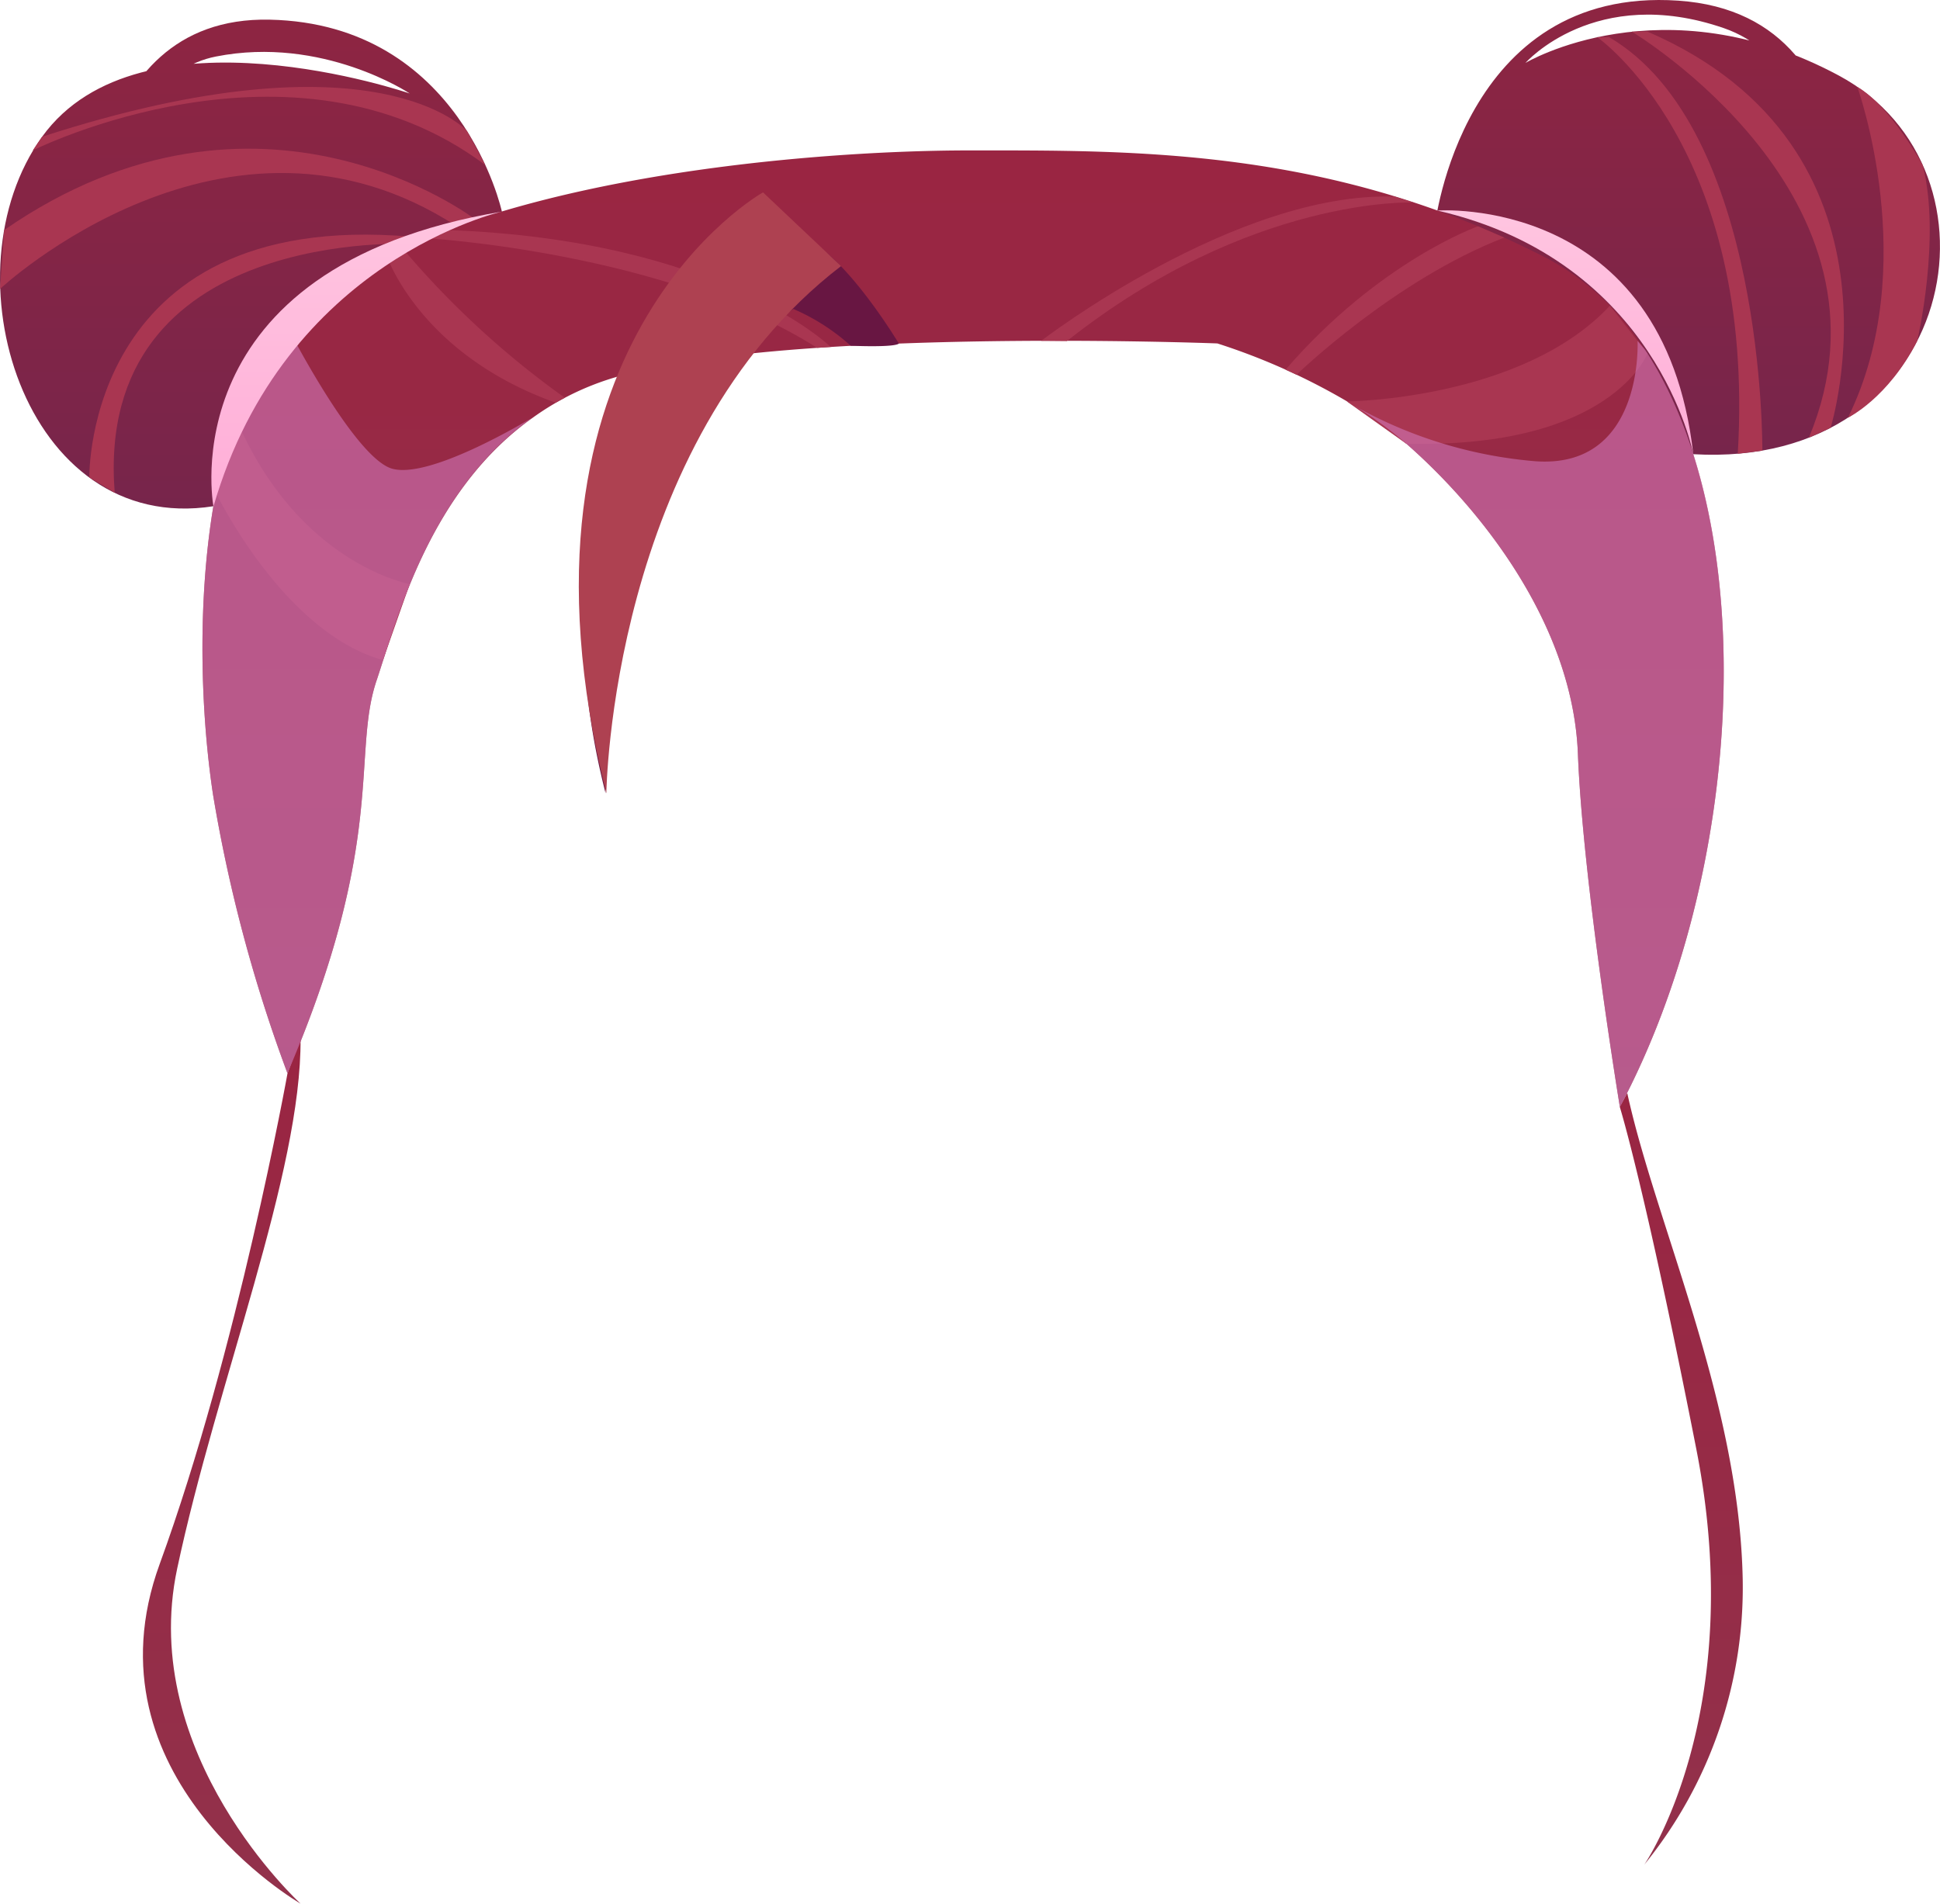 <svg xmlns="http://www.w3.org/2000/svg" xmlns:xlink="http://www.w3.org/1999/xlink" viewBox="0 0 236.76 232.36"><defs><style>.cls-1{isolation:isolate;}.cls-2{fill:url(#Áåçûìÿííûé_ãðàäèåíò_42);}.cls-3{fill:#a93651;}.cls-4{fill:url(#Áåçûìÿííûé_ãðàäèåíò_42-2);}.cls-5{fill:url(#Áåçûìÿííûé_ãðàäèåíò_121);}.cls-6{fill:url(#Áåçûìÿííûé_ãðàäèåíò_121-2);}.cls-7{fill:url(#Áåçûìÿííûé_ãðàäèåíò_121-3);}.cls-8{fill:#681642;}.cls-9{fill:#ae4151;}.cls-10{fill:#d177b8;opacity:0.6;mix-blend-mode:multiply;}.cls-11{fill:url(#Áåçûìÿííûé_ãðàäèåíò_30);}.cls-12{fill:url(#Áåçûìÿííûé_ãðàäèåíò_30-2);}</style><linearGradient id="Áåçûìÿííûé_ãðàäèåíò_42" x1="30.62" y1="62.07" x2="30.62" y2="2.39" gradientUnits="userSpaceOnUse"><stop offset="0" stop-color="#77254b"/><stop offset="1" stop-color="#8e2542"/></linearGradient><linearGradient id="Áåçûìÿííûé_ãðàäèåíò_42-2" x1="205.93" y1="55.51" x2="205.93" y2="0" xlink:href="#Áåçûìÿííûé_ãðàäèåíò_42"/><linearGradient id="Áåçûìÿííûé_ãðàäèåíò_121" x1="117.53" y1="135.11" x2="117.53" y2="18.36" gradientUnits="userSpaceOnUse"><stop offset="0" stop-color="#92314b"/><stop offset="1" stop-color="#9a2542"/></linearGradient><linearGradient id="Áåçûìÿííûé_ãðàäèåíò_121-2" x1="27.07" y1="232.36" x2="27.07" y2="126.77" xlink:href="#Áåçûìÿííûé_ãðàäèåíò_121"/><linearGradient id="Áåçûìÿííûé_ãðàäèåíò_121-3" x1="205.17" y1="227.6" x2="205.17" y2="133.41" xlink:href="#Áåçûìÿííûé_ãðàäèåíò_121"/><linearGradient id="Áåçûìÿííûé_ãðàäèåíò_30" x1="191.04" y1="55.44" x2="191.04" y2="25.67" gradientUnits="userSpaceOnUse"><stop offset="0" stop-color="#ffaed8"/><stop offset="1" stop-color="#ffc5e0"/></linearGradient><linearGradient id="Áåçûìÿííûé_ãðàäèåíò_30-2" x1="43.52" y1="61.79" x2="43.52" y2="25.83" xlink:href="#Áåçûìÿííûé_ãðàäèåíò_30"/></defs><g class="cls-1"><g id="Layer_2" data-name="Layer 2"><g id="layer1"><path class="cls-2" d="M61.25,25.83S56.32,2.91,32.92,2.4,10.8,32.78,10.8,32.78l4.12-2.48S13.31,9.48,26.35,6.9,50,11.41,50,11.41,17.11.08,5.14,16.69,2.93,65.42,26.05,61.79,61.25,25.83,61.25,25.83Z"/><path class="cls-3" d="M0,35.27S27.67,9.39,55.74,27.62l2.32-.8S31.67,6.5.51,28.08Z"/><path class="cls-3" d="M4,18.36S35.68,2.49,59.23,20.15L57,16S46,3.43,5.14,16.69Z"/><path class="cls-3" d="M10.9,58.28S10.3,24.46,52,29.07l-1.46.71S11.42,27.51,14,60.15Z"/><path class="cls-4" d="M175.1,27.62S178.4-1.72,204.82.08s19.72,37.21,19.72,37.21,1.53-28.45-14.17-33.86-24.2,4.25-24.2,4.25,16.74-10,38.24,1.54,14.51,48.08-17.76,46.22Z"/><path class="cls-5" d="M197.69,135.11s-4.51-27.4-5.12-43.09-11.68-29.75-20.94-37.86a46.8,46.8,0,0,0-6.32-4.61l-.51-.31-.32-.2-.11-.06a79,79,0,0,0-15.8-7.06S92.18,39.74,73.12,46.7A33.29,33.29,0,0,0,65,51h0C52.49,59.89,48.54,75.32,46,82.94,42.87,92,47.31,102.45,35.08,131A182.82,182.82,0,0,1,26,97C23.48,80.42,23.76,52.4,35,39.76l0,0a19.11,19.11,0,0,1,1.79-1.81C55,21.9,98,18.36,118.3,18.36s44.28-.33,70.46,13.15a32,32,0,0,1,12,11.21C215.12,64.62,212.79,106.73,197.69,135.11Z"/><path class="cls-6" d="M35.09,131S29,164.83,19.49,190.9s17.19,41.46,17.19,41.46S16.79,214.2,21.62,191.48s15.19-48.36,15.06-64.71Z"/><path class="cls-7" d="M197.68,135.11s3,9.5,9.35,41.82-6.36,50.67-6.36,50.67a53.63,53.63,0,0,0,12-35.35c-.58-21.63-10.61-42.93-14.08-58.84Z"/><path class="cls-8" d="M109.7,41.94s-6.77-11.3-11.79-12.87-35.73,22-24,67.77c0,0-1.62-42.07,22.91-59.13a25.53,25.53,0,0,1,7,4.49S109.05,42.44,109.7,41.94Z"/><path class="cls-3" d="M164.37,49s21.37-.16,32.11-11.69l4.58,5.85s-4.39,11.6-29.44,11Z"/><path class="cls-3" d="M158.23,45.74S170.16,34.17,183.58,29l-3.2-1.38s-12,4.21-23.49,17.5Z"/><path class="cls-3" d="M68.93,48.55A107.76,107.76,0,0,1,49.12,30.3l-1.92.92s4,12,20.61,17.93Z"/><path class="cls-3" d="M50,71.29S36.31,68.87,28.77,51l-2.42,9.16s8.23,17.07,20.39,20.41Z"/><path class="cls-3" d="M127.07,41.6S150.81,23.33,170.23,24l2.27.72s-19.84-.86-42.29,16.91Z"/><path class="cls-3" d="M52,29.07s29.39,1.7,47.72,13.39l1.66-.11S88,29.23,54.5,28.08Z"/><path class="cls-9" d="M74,96.84s.5-42.77,28.64-64.36l-9.52-9S60.25,41.8,74,96.84Z"/><path class="cls-10" d="M64.93,51C52.49,59.89,48.54,75.32,46,82.94,42.87,92,47.31,102.45,35.08,131A182.82,182.82,0,0,1,26,97C23.48,80.42,23.76,52.4,35,39.76l0,0s8.24,16.15,12.86,17.45S64.23,51.4,64.93,51Z"/><path class="cls-10" d="M197.69,135.11s-4.51-27.4-5.12-43.09-11.68-29.75-20.94-37.86a46.8,46.8,0,0,0-6.32-4.61,54.31,54.31,0,0,0,21.84,6.73c13.51,1.16,12.7-14.68,12.7-14.68l.94,1.12C215.12,64.62,212.79,106.73,197.69,135.11Z"/><path class="cls-3" d="M199.14,3.86S233,24.09,220.76,53.42l2.65-1.2S234,18.07,201.06,3.86Z"/><path class="cls-3" d="M194.92,4.53S214.31,18,212.08,55.38l3-.37s.35-39.33-18.71-50.48Z"/><path class="cls-3" d="M226.67,10.61s7.93,22-1.15,40.38c0,0,4.91-2.37,8.47-9.39,0,0,2.92-12.58.66-21.45C234.65,20.15,230.67,12.88,226.67,10.61Z"/><path class="cls-11" d="M175.42,25.7s27.65-2.05,31.23,29.74C206.65,55.44,202.26,31.86,175.42,25.7Z"/><path class="cls-12" d="M61.25,25.83s-26.51,5.92-35.2,36C26.05,61.79,20.51,32.68,61.25,25.83Z"/></g></g></g></svg>